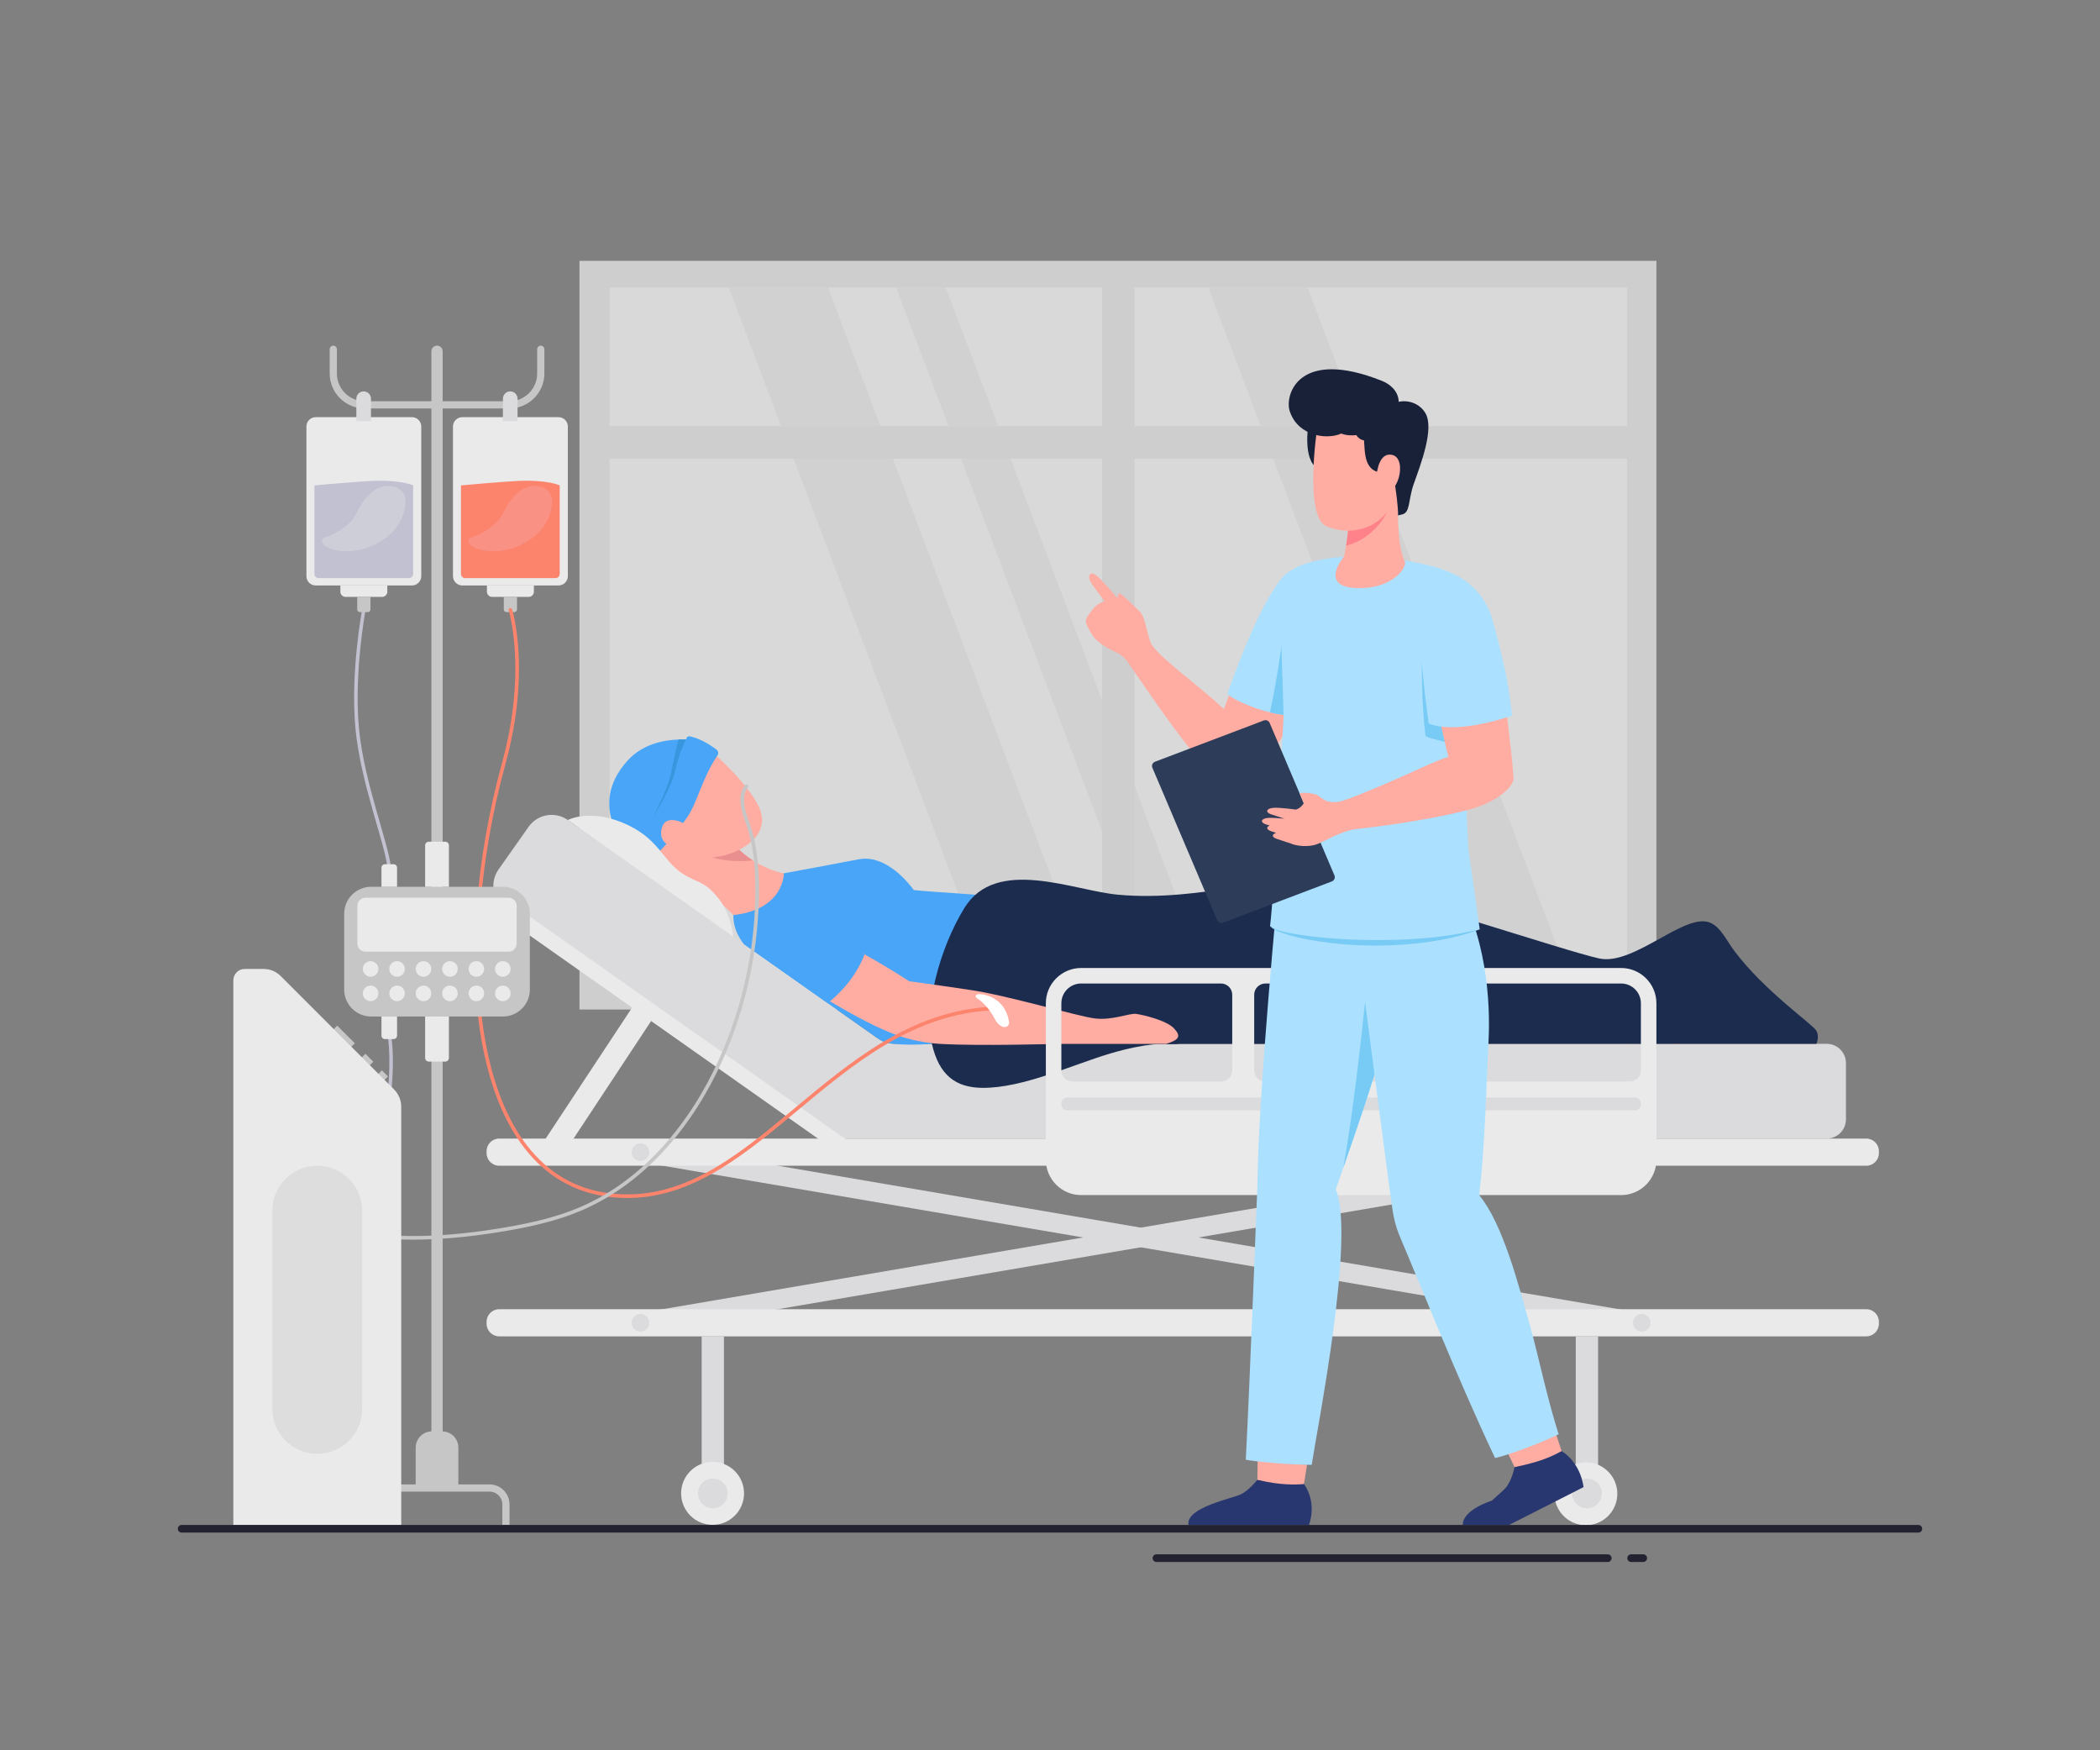 <?xml version="1.0" encoding="utf-8"?>
<!-- Generator: Adobe Illustrator 27.5.0, SVG Export Plug-In . SVG Version: 6.00 Build 0)  -->
<svg version="1.1" xmlns="http://www.w3.org/2000/svg" xmlns:xlink="http://www.w3.org/1999/xlink" x="0px" y="0px"
	 viewBox="0 0 600 500" style="enable-background:new 0 0 600 500;" xml:space="preserve">
<rect x="0" y="0" width="600" height="500" fill="#808080" stroke="none"/>
<g id="BACKGROUND">
	<g id="XMLID_63_">
		<rect id="XMLID_64_" x="-1.186" y="-1.695" style="fill:none;" width="600" height="500"/>
	</g>
</g>
<g id="OBJECTS">
	<g id="XMLID_4_">
		<g id="XMLID_27_" style="opacity:0.7;">
			<rect id="XMLID_58_" x="165.561" y="74.519" style="fill:#EFEFEF;" width="307.698" height="213.872"/>
			<rect id="XMLID_57_" x="174.148" y="82.137" style="fill:#FFFFFF;" width="290.755" height="197.995"/>
			<polygon id="XMLID_56_" style="fill:#F4F4F4;" points="311.582,280.131 283.209,280.131 208.195,82.137 236.568,82.137 			"/>
			<polygon id="XMLID_55_" style="fill:#F4F4F4;" points="448.61,280.131 420.237,280.131 345.224,82.137 373.597,82.137 			"/>
			<polygon id="XMLID_54_" style="fill:#F4F4F4;" points="345.224,280.131 331.037,280.131 256.024,82.137 270.21,82.137 			"/>
			
				<rect id="XMLID_43_" x="314.019" y="-21.675" transform="matrix(-1.836970e-16 1 -1 -1.836970e-16 445.062 -192.27)" style="fill:#EFEFEF;" width="9.295" height="296.141"/>
			<rect id="XMLID_28_" x="314.878" y="82.137" style="fill:#EFEFEF;" width="9.295" height="198.112"/>
		</g>
		<g id="XMLID_334_">
			<g id="XMLID_287_">
				<g id="XMLID_261_">
					<path id="XMLID_268_" style="fill:#DBDBDD;" d="M468.831,380.644c-0.155,0-0.311-0.013-0.468-0.039l-285.797-48.741
						c-1.507-0.257-2.522-1.689-2.264-3.196c0.258-1.507,1.685-2.512,3.195-2.265l285.796,48.741
						c1.508,0.257,2.522,1.689,2.265,3.195C471.328,379.69,470.156,380.644,468.831,380.644z"/>
				</g>
				<g id="XMLID_259_">
					<path id="XMLID_267_" style="fill:#DBDBDD;" d="M183.028,380.644c-1.325,0-2.496-0.954-2.727-2.304
						c-0.257-1.507,0.757-2.938,2.264-3.195l285.797-48.741c1.505-0.247,2.938,0.758,3.196,2.265
						c0.256,1.507-0.757,2.938-2.265,3.196l-285.796,48.741C183.339,380.631,183.182,380.644,183.028,380.644z"/>
				</g>
				<path id="XMLID_1_" style="fill:#EAEAEA;" d="M533.225,333.012H142.627c-1.992,0-3.606-1.614-3.606-3.606v-0.542
					c0-1.992,1.615-3.606,3.606-3.606h390.599c1.992,0,3.606,1.614,3.606,3.606v0.542
					C536.831,331.397,535.217,333.012,533.225,333.012z"/>
				<path id="XMLID_260_" style="fill:#EAEAEA;" d="M533.225,381.753H142.627c-1.992,0-3.606-1.615-3.606-3.606v-0.542
					c0-1.992,1.615-3.606,3.606-3.606h390.599c1.992,0,3.606,1.614,3.606,3.606v0.542
					C536.831,380.138,535.217,381.753,533.225,381.753z"/>
				<path id="XMLID_262_" style="fill:#DBDBDD;" d="M521.912,298.188H255.689c-1.765,0-3.487-0.546-4.93-1.562l-88.521-62.366
					c-3.636-2.561-8.66-1.691-11.221,1.945l-8.588,12.19c-2.561,3.636-1.691,8.659,1.945,11.221l90.954,64.079
					c1.443,1.017,3.165,1.562,4.93,1.562h281.654c3.04,0,5.504-2.464,5.504-5.504v-16.062
					C527.415,300.652,524.951,298.188,521.912,298.188z"/>
				<g id="XMLID_274_">
					<g id="XMLID_273_">
						<rect id="XMLID_266_" x="200.478" y="381.753" style="fill:#DBDBDD;" width="6.369" height="45.21"/>
						
							<ellipse id="XMLID_271_" transform="matrix(0.707 -0.707 0.707 0.707 -242.023 268.969)" style="fill:#EAEAEA;" cx="203.662" cy="426.631" rx="8.992" ry="8.992"/>
						<path id="XMLID_272_" style="fill:#DBDBDD;" d="M207.909,426.631c0,2.345-1.901,4.246-4.246,4.246
							c-2.345,0-4.246-1.901-4.246-4.246c0-2.345,1.901-4.246,4.246-4.246C206.008,422.385,207.909,424.286,207.909,426.631z"/>
					</g>
					<g id="XMLID_275_">
						<rect id="XMLID_278_" x="450.225" y="381.753" style="fill:#DBDBDD;" width="6.369" height="45.21"/>
						
							<ellipse id="XMLID_277_" transform="matrix(0.22 -0.975 0.975 0.22 -62.61 774.939)" style="fill:#EAEAEA;" cx="453.409" cy="426.631" rx="8.992" ry="8.992"/>
						<path id="XMLID_276_" style="fill:#DBDBDD;" d="M457.656,426.631c0,2.345-1.901,4.246-4.246,4.246
							c-2.345,0-4.246-1.901-4.246-4.246c0-2.345,1.901-4.246,4.246-4.246C455.754,422.385,457.656,424.286,457.656,426.631z"/>
					</g>
				</g>
				<g id="XMLID_280_">
					<path id="XMLID_283_" style="fill:#EAEAEA;" d="M243.77,331.859c-0.441,0-0.886-0.131-1.274-0.405l-99.397-70.028
						c-1-0.704-1.24-2.087-0.535-3.087c0.704-1,2.086-1.241,3.087-0.534l99.397,70.028c1,0.704,1.24,2.087,0.535,3.087
						C245.152,331.533,244.467,331.859,243.77,331.859z"/>
				</g>
				<g id="XMLID_281_">
					
						<rect id="XMLID_282_" x="146.07" y="305.163" transform="matrix(0.551 -0.835 0.835 0.551 -180.748 281.143)" style="fill:#EAEAEA;" width="49.477" height="6.646"/>
				</g>
				<g id="XMLID_298_">
					<circle id="XMLID_290_" style="fill:#DBDBDD;" cx="182.988" cy="377.875" r="2.518"/>
					<path id="XMLID_299_" style="fill:#DBDBDD;" d="M185.506,329.135c0,1.391-1.127,2.518-2.518,2.518
						c-1.391,0-2.518-1.127-2.518-2.518c0-1.391,1.127-2.518,2.518-2.518C184.379,326.617,185.506,327.744,185.506,329.135z"/>
					<path id="XMLID_304_" style="fill:#DBDBDD;" d="M471.598,377.875c0,1.391-1.127,2.518-2.518,2.518
						c-1.391,0-2.518-1.127-2.518-2.518c0-1.391,1.127-2.518,2.518-2.518C470.47,375.357,471.598,376.485,471.598,377.875z"/>
				</g>
			</g>
			<g id="XMLID_339_">
				<path id="XMLID_286_" style="fill:#F99C95;" d="M465.996,282.64c0,0,6.826,0.349,8.235,0.285
					c1.409-0.064,4.894-8.226,7.712-10.724c2.818-2.498,2.838-6.283,4.651-6.089c2.039,0.218,2.464,2.695,2.144,4.872
					c-0.32,2.177-2.754,9.607-3.266,13.834c-0.512,4.227-0.648,7.288-1.126,9.504c-0.406,1.879-1.651,3.9-4.901,3.882
					c-3.352-0.019-4.745-1.89-6.603-2.594c-1.857-0.705-8.134-0.742-8.134-0.742L465.996,282.64z"/>
				<path id="XMLID_403_" style="fill:#FFADA2;" d="M198.375,242.358c0,0-2.318,7.346-0.576,8.627
					c6.768,4.977,15.857,14.596,15.857,14.596s5.592,0.948,9.712-3.535c5.992-6.519,0.603-12.57,0.603-12.57
					s-4.138-0.63-8.838-3.657c-1.585-1.026-3.252-2.324-4.834-3.982c-0.023-0.018-0.047-0.036-0.057-0.052
					c-0.353-0.393-0.648-0.734-0.867-1.059L198.375,242.358z"/>
				<path id="XMLID_399_" style="fill:#EA8F8F;" d="M201.634,244.172c0,0,4.272,2.472,13.499,1.647
					c-1.585-1.026-3.252-2.324-4.834-3.982c-0.023-0.018-0.047-0.036-0.057-0.052l-4.487,1.95L201.634,244.172z"/>
				<path id="XMLID_520_" style="fill:#FFADA2;" d="M203.039,255.284c0,0-8.041-10.109-1.002-10.229
					c5.482-0.093,11.325-2.652,13.974-6.062c3.245-4.176,1.133-8.31-0.37-10.656c-2.69-4.197-6.105-7.856-10.058-11.619
					c-4.5-4.284-20.191-5.053-26.421,4.618c-5.811,9.022-1.496,27.35,20.166,32.531C200.214,254.08,202.055,254.546,203.039,255.284
					z"/>
				<path id="XMLID_510_" style="fill:#49A5F7;" d="M204.989,215.815c-4.317,6.305-5.79,13.569-8.665,17.68
					c-7.284,10.385-11.714,13.033-11.714,13.033s-0.649,0.423-1.782-0.536c-4.338-3.658-15.145-15.743-3.565-28.662
					c4.121-4.605,9.942-5.914,14.651-6.079c0.721-0.021,1.411-0.021,2.071,0c0.216-0.556,0.433-1.072,1.278-0.876
					c3.029,0.67,5.945,2.637,7.346,3.668C205.689,214.826,204.989,215.815,204.989,215.815z"/>
				<path id="XMLID_401_" style="fill:#3796DD;" d="M195.984,211.251c0,0-1.916,3.627-3.07,8.912
					c-1.123,5.11-5.996,12.703-6.305,13.177c0.247-0.474,4.173-8.036,5.048-12.147c0.824-3.895,1.566-8.067,2.256-9.942
					C194.634,211.23,195.325,211.23,195.984,211.251z"/>
				<path id="XMLID_289_" style="fill:#49A5F7;" d="M304.783,258.808c-0.956-0.721-2.73-1.121-3.886-1.236
					c-24.188-2.406-34.249-2.683-39.802-3.314c-4.759-6.304-10.502-9.808-15.699-8.791c-5.028,0.989-21.43,4.008-21.43,4.008
					s0.154,10.334-14.414,11.931c0,0-0.423,4.121,3.049,8.335l38.285,26.973c0,0,1.375,0.923,2.648,1.195
					c4.356,0.931,12.724,0.299,12.724,0.299l0-0.001h30.176c2.034,0,5.531-0.699,6.428-1.227c2.955-1.741,6.346-2.375,8.826-5.923
					C317.81,282.296,307.184,268.241,304.783,258.808z"/>
				<path id="XMLID_464_" style="fill:#FFADA2;" d="M194.932,235.023c-1.248-0.694-4.624-1.652-5.633,0.942
					c-2.762,7.098,8.731,7.93,9.865,4.865C200.147,238.169,196.501,235.896,194.932,235.023z"/>
				<path id="XMLID_331_" style="fill:#09085F;" d="M217.24,298.34"/>
				<path id="XMLID_388_" style="fill:#DD768C;" d="M288.057,284.423c0,0,0.007,0.011,0.026,0.015
					c-0.007-0.011-0.015-0.022-0.015-0.022L288.057,284.423z"/>
				<path id="XMLID_332_" style="fill:#F1C9D6;" d="M253.54,279.956"/>
				<path id="XMLID_387_" style="fill:#13213A;" d="M302.863,296.979c0,0,3.879,1.227,13.12,1.227h18.023
					c0,0,37.873-0.99,55.106-4.123c23.252,3.216,79.402,1.36,79.402,1.36l1.66-12.574c-20.459-3.243-77.462-15.932-81.988-16.621
					c-25.487-3.88-50.959-8.28-67.951-7.983C301.052,278.274,302.863,296.979,302.863,296.979z"/>
				<path id="XMLID_340_" style="fill:#FFADA2;" d="M454.388,279.132c0,0,3.264,1.058,6.981,1.924
					c1.374,0.32,10.191-5.445,13.682-6.858c3.491-1.412,4.775-4.974,6.419-4.185c1.848,0.887,1.422,3.363,0.392,5.309
					c-1.03,1.945-5.806,8.134-7.702,11.947c-1.896,3.813-4.255,6.605-5.446,8.533c-1.01,1.636-2.86,3.124-5.916,2.021
					c-3.153-1.138-3.487-2.95-5.002-4.234c-1.515-1.285-8.08-3.188-8.08-3.188L454.388,279.132z"/>
				<path id="XMLID_284_" style="fill:#1C2C4E;" d="M302.863,296.979c0,0,3.219,1.016,8.813,1.227c1.306,0.053,2.744,0.066,4.301,0
					c0.409-0.013,0.871-0.013,1.372,0h18.72c0.158-0.026,0.317-0.053,0.462-0.079c13.839-2.717,27.889-9.736,41.899-14.868
					c35.277,5.66,69.74,11.175,69.74,11.175l6.699-15.377c0,0-63.919-24.201-74.249-24.544c-22.981-0.792-75.837,4.296-75.837,4.296
					s-0.594,4.431-1.538,15.249C302.078,287.425,302.863,296.979,302.863,296.979z"/>
				<path id="XMLID_414_" style="fill:#13213A;" d="M311.676,298.206c1.306,0.053,2.744,0.066,4.301,0H311.676z"/>
				<path id="XMLID_305_" style="fill:#1C2C4E;" d="M518.966,298.186l-185.739,0.021c0,0-5.285-0.453-16.103,2.771
					c-10.818,3.215-24.85,9.88-36.451,9.788c-7.624-0.072-12.363-3.606-14.414-12.559c-2.308-10.056,2.102-27.158,9.272-38.811
					c9.118-14.826,31.115-4.966,43.952-3.802c23.985,2.184,45.508-6.697,62.507-3.431c17,3.266,64.866,19.441,74.912,21.636
					c10.045,2.195,24.768-13.548,31.928-10.128c2.923,1.391,4.359,4.882,6.814,8.133c8.604,11.396,22.261,20.797,23.291,22.6
					C519.863,296.033,519.121,297.846,518.966,298.186z"/>
			</g>
			<path id="XMLID_297_" style="fill:#EAEAEA;" d="M162.239,234.26c0,0,5.946-3.218,15.54,0.71
				c10.512,4.303,11.448,10.913,17.257,14.617c4.536,2.892,6.116,1.865,10.367,7.212c3.5,4.402,4.133,10.784,4.133,10.784
				L162.239,234.26z"/>
			<g id="XMLID_333_">
				<path id="XMLID_296_" style="fill:#FFADA2;" d="M242.686,270.193c0,0,10.646,5.828,17.086,10.131c0,0,6.819,0.888,17.558,2.49
					c10.739,1.602,30.393,7.469,35.416,8.113c5.023,0.644,9.917-1.546,11.848-1.288c1.932,0.258,8.629,1.803,10.818,4.121
					c2.189,2.318,1.421,3.282-2.185,4.441h-31.042c0,0-22.344,0.655-33.613,0.004c-4.126-0.238-8.939-1.172-13.265-2.835
					c-8.591-3.303-19.939-10.42-19.939-10.42L242.686,270.193z"/>
				<path id="XMLID_303_" style="fill:#49A5F7;" d="M247.003,272.707c-3.173,8.005-8.598,12.17-10.463,13.901l-23.938-16.868
					c-3.297-3.651,5.116-7.982,5.116-7.982C230.452,257.122,239.276,265.217,247.003,272.707z"/>
			</g>
			<g id="XMLID_288_">
				<path id="XMLID_265_" style="fill:#EAEAEA;" d="M463.178,276.526H308.895c-5.558,0-10.081,4.522-10.081,10.081v44.709
					c0,5.558,4.522,10.08,10.081,10.08h154.284c5.558,0,10.08-4.522,10.08-10.08v-44.709
					C473.258,281.047,468.737,276.526,463.178,276.526z M413.73,284.166v21.585c0,1.773-1.437,3.21-3.21,3.21h-48.968
					c-1.772,0-3.209-1.437-3.209-3.21v-21.585c0-1.772,1.437-3.209,3.209-3.209h48.968
					C412.293,280.957,413.73,282.393,413.73,284.166z M303.245,305.751v-19.144c0-3.12,2.53-5.65,5.65-5.65h39.961
					c1.773,0,3.209,1.437,3.209,3.209v21.585c0,1.773-1.437,3.21-3.209,3.21h-42.402
					C304.682,308.961,303.245,307.524,303.245,305.751z M465.618,308.961h-42.402c-1.773,0-3.21-1.437-3.21-3.21v-21.585
					c0-1.772,1.437-3.209,3.21-3.209h39.962c3.12,0,5.649,2.529,5.649,5.649v19.145
					C468.828,307.524,467.391,308.961,465.618,308.961z"/>
				<path id="XMLID_279_" style="fill:#DBDBDD;" d="M467.111,317.204H304.962c-0.948,0-1.717-0.769-1.717-1.717v-0.258
					c0-0.948,0.769-1.717,1.717-1.717h162.148c0.948,0,1.717,0.769,1.717,1.717v0.258
					C468.828,316.436,468.059,317.204,467.111,317.204z"/>
			</g>
		</g>
		<g id="XMLID_381_">
			<path id="XMLID_409_" style="fill:#283770;" d="M446.171,414.521c0,0-5.158,2.422-13.441,4.573c0,0-0.729,3.761-2.451,5.835
				c-0.564,0.695-2.208,2.074-4.046,3.758l-0.001-0.001c0,0-8.309,2.525-8.309,6.937h13.253l21.263-10.802
				C452.441,424.821,451.851,418.143,446.171,414.521z"/>
			<path id="XMLID_408_" style="fill:#283770;" d="M339.577,435.62h34.416c0,0,2.487-6.023-1.425-11.705
				c0,0-5.186,0.281-13.309-1.189c0,0-2.413,3.045-4.754,4.171C352.151,428.034,338.669,430.682,339.577,435.62z"/>
			<path id="XMLID_509_" style="fill:#FFADA2;" d="M359.253,422.72c6.446,1.603,11.111,1.441,13.313,1.198
				c0.272-1.581,0.569-3.453,0.884-5.523c-6.321-0.119-11.552-0.917-14.128-1.389C359.293,419.213,359.27,421.142,359.253,422.72z"
				/>
			<path id="XMLID_405_" style="fill:#ABE0FF;" d="M394.557,300.779l-1.257-20.961l-2.169-28.382c-4.04,0.15-7.9,0.299-11.042,0.434
				c-9.755,0.404-14.692-0.494-14.692-0.494c0,0.006-5.932,61.036-6.119,86.789c0,0-2.125,55.534-3.34,78.842
				c2.379,0.437,11.847,1.448,18.834,1.448c1.628-10.705,12.527-65.453,6.874-78.686c0.658-1.9,2.169-6.179,2.169-6.239
				C387.405,323.236,391.939,310.04,394.557,300.779z"/>
			<path id="XMLID_406_" style="fill:#78CBF4;" d="M383.815,333.53c3.591-10.294,8.124-23.49,10.742-32.751l-4.07-19.33
				C390.488,281.448,387.69,311.536,383.815,333.53z"/>
			<path id="XMLID_469_" style="fill:#FFADA2;" d="M446.172,414.521c-0.536-1.614-1.203-3.641-1.949-5.927
				c-7.515,3.681-12.111,4.701-14.151,4.977c0.933,1.911,1.827,3.762,2.66,5.523C440.783,417.528,444.302,415.551,446.172,414.521z"
				/>
			<path id="XMLID_467_" style="fill:#ABE0FF;" d="M437.666,380.644c-3.805-13.868-8.32-31.12-15.064-39.249
				c1.641-12.616,2.114-32.565,2.729-44.841c0.408-8.981-0.163-30.368-10.915-46.128c0,0-13.332,0.762-25.232,1.502v27.892
				c0,0,7.87,60.732,8.747,66.238c0.181,1.095,0.669,4.042,2.137,7.449c4.53,10.516,16.359,40.415,27.088,62.987
				c1.819-0.247,11.48-3.491,18.18-6.773C442.329,400.509,439.563,387.569,437.666,380.644z"/>
			<path id="XMLID_404_" style="fill:#FFADA2;" d="M353.894,190.993c-1.671,4.488-3.495,9.818-4.18,11.556
				c-8.049-7.348-17.729-14.176-20.572-18.266c-0.822-1.182-1.294-4.21-1.765-5.48c-0.311-1.422-0.86-3.274-1.721-4.092
				c-1.492-1.417-5.194-5.213-5.803-5.157c-0.304,0.028-0.562,0.564-0.545,1.383c-1.23-1.472-2.641-3.116-4.741-5.359
				c-2.039-2.177-2.862-1.794-3.112-1.532c-1.043,1.088,1.189,3.752,1.306,3.888l2.865,3.888c0,0-1.514,0.155-3.168,1.933
				c-0.529,0.568-1.852,2.493-1.852,2.493c-0.387,0.603-0.464,1.347-0.199,2.012c0.276,0.694,0.778,1.722,1.685,3.151
				c1.975,3.112,7.753,5.36,7.76,5.363c0.957,0.801,1.943,1.784,1.946,1.787c3.608,4.94,24.038,36.365,29.968,36.369
				c4.617,0.003,12.26-8.112,19.199-23.469C367.181,200.025,360.466,194.982,353.894,190.993z"/>
			<path id="XMLID_402_" style="fill:#ABE0FF;" d="M350.675,198.204c0,0,1.107,1.389,6.224,3.379
				c1.032,0.419,2.139,0.823,3.322,1.182c0.958,0.314,1.96,0.583,3.007,0.823l0.419,0.105c1.541,0.344,3.157,0.583,4.848,0.628
				l-0.15-17.505l-0.642-23.057C367.702,163.759,361.46,167.533,350.675,198.204z"/>
			<path id="XMLID_514_" style="fill:#78CBF4;" d="M368.497,204.317c-1.69-0.041-3.307-0.278-4.853-0.628l-0.412-0.103
				c-0.134-0.031-0.258-0.062-0.392-0.093c2.534-11.92,3.585-21.234,3.668-21.986c0.01-0.031,0.01-0.051,0.01-0.051l1.824,5.357
				L368.497,204.317z"/>
			<path id="XMLID_400_" style="fill:#ABE0FF;" d="M419.794,244.63c0.685,4.274,2.983,20.863,2.983,20.863s-1.75,0.495-3.092,0.907
				c-4.11,1.274-19.874,4.223-39.364,2.307c-15.631-1.537-17.451-4.156-17.451-4.156c0.288-2.206,0.658-6.891,1.069-12.7
				c-0.082-0.658,0-1.398,0.151-2.206c1.233-18.084,2.631-44.758,2.645-44.937c-0.439-20.92-1.891-38.004,0.055-40.1
				c3.137-3.384,11.358-6.055,24.66-5.658c4.617,0.151,12.111,1.26,18.769,3.069c0,0,0.041,0.028,0.082,0.041
				c0.644,0.205,4.987,1.822,9.48,6.631c1.507,1.603,3.041,3.562,4.439,5.946c-0.315,7.48-1.932,20.907-2.85,32.524
				c-0.123,1.48-2.014,8.33-2.672,11.439C418.698,218.599,419.109,240.355,419.794,244.63z"/>
			<path id="XMLID_383_" style="fill:#78CBF4;" d="M422.777,265.493c-7.034,2.599-14.338,3.802-21.803,4.339
				c-9.044,0.651-18.3,0.233-27.221-1.429c-2.166-0.404-4.327-0.889-6.42-1.583c-1.463-0.484-3.442-1.04-4.463-2.27
				c0.938,0.918,2.61,1.27,3.841,1.585c1.875,0.48,3.797,0.787,5.711,1.06c4.305,0.614,8.662,0.963,13.005,1.168
				c8.786,0.415,17.613,0.188,26.351-0.85C415.512,267.069,419.113,266.298,422.777,265.493z"/>
			<path id="XMLID_515_" style="fill:#78CBF4;" d="M421.371,207.161c-0.072,0.845-0.711,3.421-1.37,6.058
				c-7.624-1.144-10.21-2.102-10.21-2.102c-0.577-0.051-1.69-0.433-2.493-0.824c-1.216-9.932-1.02-20.987-1.02-20.987l8.119,2.411
				L421.371,207.161z"/>
			<g id="XMLID_390_">
				<path id="XMLID_397_" style="fill:#192139;" d="M373.804,121.397c0,0-1.639,9.987,2.675,12.432
					c3.581,2.029,3.596-3.908,3.596-3.908l0.211-5.8L373.804,121.397z"/>
				<path id="XMLID_396_" style="fill:#FFADA2;" d="M386.709,167.936c-9.741-0.767-2.658-9.028-2.658-9.028s0.247-1.165,0.548-3.014
					c0.274-1.686,0.589-3.959,0.767-6.453c0.014-0.178,0.027-0.37,0.041-0.548l5.63-2.808l8.796-6.905
					c0,0-1.466,13.878,1.343,20.811C402.71,161.607,397.847,168.813,386.709,167.936z"/>
				<path id="XMLID_395_" style="fill:#FF8189;" d="M396.326,146.276c0,0-3.427,7.496-11.727,9.618
					c0.274-1.686,0.589-3.959,0.767-6.453l5.672-3.356L396.326,146.276z"/>
				<path id="XMLID_394_" style="fill:#FFADA2;" d="M376.336,122.394c0,0-3.83,24.924,2.639,27.957c0,0,9.246,4.336,16.543-3.146
					c2.102-2.155,3.674-4.759,4.798-7.552c1.825-4.536,4.673-12.974,3.227-18.483C401.483,113.324,379.06,104.327,376.336,122.394z"
					/>
				<path id="XMLID_393_" style="fill:#192139;" d="M407.231,117.969c-1.717-2.833-5.059-3.778-7.592-3.177
					c-0.107-3.391-2.927-5.24-4.744-5.967c-23.929-9.573-27.91,4.036-26.401,8.629c1.295,3.941,4.224,5.744,6.712,6.567
					c1.921,0.636,3.985,0.782,5.98,0.44c0.717-0.123,1.435-0.317,1.969-0.624c1.439,0.564,2.944,0.611,4.37,0.465
					c0.417,0.685,1.098,1.292,2.197,1.509c0.217,2.74,0.105,5.814,1.893,7.808c1.252,1.395,3.704,1.76,6.258,1.679
					c0.229,0.626,0.423,1.337,0.55,2.171c0.427,2.785,1.046,7.125,1.027,9.764l1.079-0.257c2.492-0.518,1.733-4.027,3.408-8.753
					C405.905,132.673,409.892,122.361,407.231,117.969z"/>
				<path id="XMLID_392_" style="fill:#2C3C59;" d="M329.252,219.323l18.528,43.567c0.272,0.638,0.999,0.949,1.647,0.703
					l31.111-11.8c0.686-0.26,1.018-1.039,0.731-1.714l-3.978-9.356l-4.279-10.084l-0.239-0.568c-0.015-0.015-0.015-0.045-0.03-0.06
					l-2.469-5.805l-7.519-17.694c-0.271-0.638-0.999-0.949-1.647-0.703l-31.125,11.8
					C329.297,217.869,328.965,218.648,329.252,219.323z"/>
			</g>
			<path id="XMLID_384_" style="fill:#FFADA2;" d="M394.676,140.242c4.557,2.487,7.647-9.138,3.155-10.275
				c-3.407-0.863-4.197,3.945-4.197,3.945S392.073,138.822,394.676,140.242z"/>
			<path id="XMLID_513_" style="fill:#FFADA2;" d="M386.898,236.915c-4.461,0.835-9.468,3.956-10.941,4.368
				c-3.761,1.051-7.057-0.216-7.088-0.299c-1.463-0.474-3.379-1.102-4.121-1.36c-1.442-0.495-1.411-1.329-0.124-1.69
				c-0.628-0.206-1.164-0.381-1.484-0.494c-1.339-0.464-1.391-1.216-0.361-1.607c-0.495-0.144-0.907-0.268-1.144-0.35
				c-1.69-0.587-1.36-1.648,0.68-1.834c0.855-0.082,2.874,0.062,4.636,0.216c-1.411-0.453-3.122-1.01-3.812-1.247
				c-1.69-0.587-1.36-1.659,0.67-1.844c1.69-0.155,6.439,0.495,6.439,0.495c0.62-0.129,1.545-0.687,2.263-1.804l-1.228-2.887
				c1.954-0.322,4.435,0.26,4.868,0.456c0.896,0.392,1.288,1.03,2.493,1.597c1.473,0.701,3.111,0.546,4.028,0.371
				c2.504-0.556,10.427-3.822,19.246-7.768c4.142-1.844,8.366-3.925,11.91-5.028c-0.526-1.813-0.526-1.999-0.979-3.997
				c-0.969-4.101-1.793-8.294-2.38-11.549c-0.608-3.369-0.968-5.677-0.968-5.677l18.761-7.779c0,0,0.474,3.256,1.092,7.871
				c0.443,3.348,0.958,7.397,1.453,11.457v0.021c0.732,6.058,1.422,12.065,1.628,15.671c0.229,1.989-3.799,6.694-13.007,9.141
				C406.073,234.914,386.898,236.915,386.898,236.915z"/>
			<path id="XMLID_382_" style="fill:#ABE0FF;" d="M429.292,188.196c-0.026-0.107-0.061-0.206-0.089-0.313
				c-0.947-4.162-1.97-7.983-2.882-11.136c-1.758-6.074-6.264-10.981-12.149-13.295c-0.359-0.141-0.688-0.268-0.988-0.382
				c-0.615-0.238-1.156-0.434-1.607-0.592c-0.016-0.006-0.034-0.012-0.034-0.012l0,0c-0.76-0.265-1.239-0.412-1.239-0.412
				l3.919,10.099l0.621,2.243l-8.763,10.128c0,7.473,2.119,22.144,2.119,22.144c3.591,1.52,8.686,1.23,13.167,0.485
				c5.37-0.922,10.654-2.68,10.654-2.68S431.218,196.011,429.292,188.196z"/>
		</g>
		<g id="XMLID_313_">
			<path id="XMLID_20_" style="fill:#C6C6C6;" d="M123.252,425.079h3.224V100.35c0-0.89-0.722-1.612-1.612-1.612l0,0
				c-0.89,0-1.612,0.722-1.612,1.612V425.079z"/>
			<g id="XMLID_300_">
				<path id="XMLID_24_" style="fill:#C6C6C6;" d="M104.195,116.682h41.34c5.523,0,10-4.477,10-10v-6.914
					c0-0.569-0.461-1.03-1.03-1.03l0,0c-0.569,0-1.03,0.461-1.03,1.03v6.914c0,4.385-3.555,7.939-7.939,7.939h-41.34
					c-4.385,0-7.939-3.555-7.939-7.939v-6.914c0-0.569-0.461-1.03-1.03-1.03l0,0c-0.569,0-1.03,0.461-1.03,1.03v6.914
					C94.195,112.204,98.672,116.682,104.195,116.682z"/>
			</g>
			<path id="XMLID_23_" style="fill:#C6C6C6;" d="M118.769,425.079h12.192v-11.548c0-2.561-2.076-4.636-4.636-4.636h-2.919
				c-2.561,0-4.636,2.076-4.636,4.636V425.079z"/>
			<path id="XMLID_306_" style="fill:none;stroke:#C6C6C6;stroke-width:2.061;stroke-miterlimit:10;" d="M105.184,435.624v-5.857
				c0-2.589,2.099-4.688,4.688-4.688h14.993h14.993c2.589,0,4.688,2.099,4.688,4.688v5.857"/>
			<g id="XMLID_285_">
				<path id="XMLID_311_" style="fill:#EAEAEA;" d="M140.608,170.514h10.445c0.82,0,1.486-0.665,1.486-1.486v-1.777h-13.417v1.777
					C139.122,169.848,139.787,170.514,140.608,170.514z"/>
				<path id="XMLID_301_" style="fill:#EAEAEA;" d="M132.088,167.251h27.486c1.472,0,2.665-1.193,2.665-2.665v-42.749
					c0-1.472-1.193-2.665-2.665-2.665h-27.486c-1.472,0-2.665,1.193-2.665,2.665v42.749
					C129.423,166.058,130.616,167.251,132.088,167.251z"/>
				<path id="XMLID_302_" style="fill:#FC846D;" d="M132.913,165.152h25.796c0.665,0,1.204-0.539,1.204-1.204v-25.287
					c0,0-3.252-1.61-11.591-1.288c-4.163,0.161-16.613,1.288-16.613,1.288v25.287C131.709,164.613,132.248,165.152,132.913,165.152z
					"/>
				<path id="XMLID_309_" style="fill:#F99285;" d="M157.706,143.834c0,0-0.107,5.847-5.731,9.916
					c-8.811,6.375-18.309,3.136-18.094,0.837c0.146-1.567,1.198-0.365,6.027-3.713c4.83-3.348,3.686-6.461,8.204-10.26
					C152.684,136.77,158.415,139.52,157.706,143.834z"/>
			</g>
			<path id="XMLID_308_" style="fill:#DBDBDD;" d="M145.779,111.809L145.779,111.809c1.156,0,2.093,0.937,2.093,2.093v6.428h-4.186
				v-6.428C143.686,112.746,144.623,111.809,145.779,111.809z"/>
			<path id="XMLID_312_" style="fill:#C6C6C6;" d="M144.67,174.85h2.32c0.402,0,0.729-0.326,0.729-0.729v-3.607h-3.778v3.607
				C143.942,174.523,144.268,174.85,144.67,174.85z"/>
			<path id="XMLID_9_" style="fill:none;stroke:#C1C1D1;stroke-linecap:round;stroke-miterlimit:10;" d="M103.956,174.216
				c0,0-3.403,18.089-1.889,33.964c1.515,15.875,8.916,34,9.153,40.125"/>
			<path id="XMLID_26_" style="fill:none;stroke:#C1C1D1;stroke-linecap:round;stroke-miterlimit:10;" d="M111.219,295.555
				c0,0,1.862,9.25-1.388,26.75"/>
			<g id="XMLID_19_">
				<path id="XMLID_42_" style="fill:#EAEAEA;" d="M98.733,170.514h10.445c0.821,0,1.486-0.665,1.486-1.486v-1.777H97.247v1.777
					C97.247,169.848,97.912,170.514,98.733,170.514z"/>
				<path id="XMLID_40_" style="fill:#EAEAEA;" d="M90.213,167.251h27.486c1.472,0,2.665-1.193,2.665-2.665v-42.749
					c0-1.472-1.193-2.665-2.665-2.665H90.213c-1.472,0-2.665,1.193-2.665,2.665v42.749
					C87.548,166.058,88.741,167.251,90.213,167.251z"/>
				<path id="XMLID_22_" style="fill:#C1C1D1;" d="M91.038,165.152h25.796c0.665,0,1.204-0.539,1.204-1.204v-25.287
					c0,0-3.252-1.61-11.591-1.288c-4.163,0.161-16.613,1.288-16.613,1.288v25.287C89.834,164.613,90.373,165.152,91.038,165.152z"/>
				<path id="XMLID_21_" style="fill:#CECED8;" d="M115.831,143.834c0,0-0.107,5.847-5.731,9.916
					c-8.811,6.375-18.309,3.136-18.094,0.837c0.146-1.567,1.198-0.365,6.027-3.713c4.829-3.348,3.686-6.461,8.203-10.26
					C110.809,136.77,116.54,139.52,115.831,143.834z"/>
			</g>
			<path id="XMLID_18_" style="fill:#DBDBDD;" d="M103.904,111.809L103.904,111.809c1.156,0,2.093,0.937,2.093,2.093v6.428h-4.185
				v-6.428C101.811,112.746,102.748,111.809,103.904,111.809z"/>
			<path id="XMLID_12_" style="fill:#C6C6C6;" d="M102.795,174.85h2.32c0.402,0,0.729-0.326,0.729-0.729v-3.607h-3.778v3.607
				C102.067,174.523,102.393,174.85,102.795,174.85z"/>
			<path id="XMLID_538_" style="fill:none;stroke:#FC846D;stroke-width:1.03;stroke-linecap:round;stroke-miterlimit:10;" d="
				M145.831,174.216c0,0,5.417,17.172-1.889,43.819c-14.983,54.644-10.055,118.428,30.133,123.36
				c41.057,5.039,62.945-51.006,109.457-53.3"/>
			<path id="XMLID_540_" style="fill:#FFFFFF;" d="M279.1,285.154c0,0,2.759,1.46,5.056,5.817c1.872,3.552,4.408,2.631,4.131,0.901
				c-0.439-2.747-1.758-5.203-4.422-6.718C281.201,283.639,277.597,283.587,279.1,285.154z"/>
			<g id="XMLID_537_">
				<path id="XMLID_314_" style="fill:#C6C6C6;" d="M143.672,290.389h-37.615c-4.263,0-7.718-3.456-7.718-7.718v-21.632
					c0-4.263,3.456-7.718,7.718-7.718h37.615c4.263,0,7.718,3.456,7.718,7.718v21.632
					C151.39,286.933,147.934,290.389,143.672,290.389z"/>
				<path id="XMLID_389_" style="fill:#EAEAEA;" d="M145.327,271.854h-40.926c-1.264,0-2.289-1.025-2.289-2.289v-10.821
					c0-1.264,1.025-2.289,2.289-2.289h40.926c1.264,0,2.289,1.025,2.289,2.289v10.821
					C147.616,270.83,146.592,271.854,145.327,271.854z"/>
				<g id="XMLID_398_">
					<path id="XMLID_391_" style="fill:#EAEAEA;" d="M108.116,276.798c0,1.229-0.997,2.226-2.226,2.226
						c-1.229,0-2.226-0.996-2.226-2.226c0-1.229,0.997-2.226,2.226-2.226C107.119,274.572,108.116,275.569,108.116,276.798z"/>
					<path id="XMLID_407_" style="fill:#EAEAEA;" d="M115.671,276.798c0,1.229-0.997,2.226-2.226,2.226
						c-1.229,0-2.226-0.996-2.226-2.226c0-1.229,0.997-2.226,2.226-2.226C114.675,274.572,115.671,275.569,115.671,276.798z"/>
					<path id="XMLID_468_" style="fill:#EAEAEA;" d="M123.227,276.798c0,1.229-0.997,2.226-2.226,2.226
						c-1.229,0-2.226-0.996-2.226-2.226c0-1.229,0.997-2.226,2.226-2.226C122.23,274.572,123.227,275.569,123.227,276.798z"/>
					<path id="XMLID_511_" style="fill:#EAEAEA;" d="M130.782,276.798c0,1.229-0.997,2.226-2.226,2.226
						c-1.229,0-2.226-0.996-2.226-2.226c0-1.229,0.997-2.226,2.226-2.226C129.786,274.572,130.782,275.569,130.782,276.798z"/>
					<circle id="XMLID_518_" style="fill:#EAEAEA;" cx="136.112" cy="276.798" r="2.226"/>
					<circle id="XMLID_524_" style="fill:#EAEAEA;" cx="143.667" cy="276.798" r="2.226"/>
				</g>
				<g id="XMLID_527_">
					<path id="XMLID_533_" style="fill:#EAEAEA;" d="M108.116,283.781c0,1.229-0.997,2.226-2.226,2.226
						c-1.229,0-2.226-0.997-2.226-2.226c0-1.229,0.997-2.226,2.226-2.226C107.119,281.556,108.116,282.552,108.116,283.781z"/>
					<path id="XMLID_532_" style="fill:#EAEAEA;" d="M115.671,283.781c0,1.229-0.997,2.226-2.226,2.226
						c-1.229,0-2.226-0.997-2.226-2.226c0-1.229,0.997-2.226,2.226-2.226C114.675,281.556,115.671,282.552,115.671,283.781z"/>
					<path id="XMLID_531_" style="fill:#EAEAEA;" d="M123.227,283.781c0,1.229-0.997,2.226-2.226,2.226
						c-1.229,0-2.226-0.997-2.226-2.226c0-1.229,0.997-2.226,2.226-2.226C122.23,281.556,123.227,282.552,123.227,283.781z"/>
					<path id="XMLID_530_" style="fill:#EAEAEA;" d="M130.782,283.781c0,1.229-0.997,2.226-2.226,2.226
						c-1.229,0-2.226-0.997-2.226-2.226c0-1.229,0.997-2.226,2.226-2.226C129.786,281.556,130.782,282.552,130.782,283.781z"/>
					<path id="XMLID_529_" style="fill:#EAEAEA;" d="M138.337,283.781c0,1.229-0.996,2.226-2.226,2.226
						c-1.229,0-2.226-0.997-2.226-2.226c0-1.229,0.997-2.226,2.226-2.226C137.341,281.556,138.337,282.552,138.337,283.781z"/>
					<path id="XMLID_528_" style="fill:#EAEAEA;" d="M145.893,283.781c0,1.229-0.997,2.226-2.226,2.226
						c-1.229,0-2.226-0.997-2.226-2.226c0-1.229,0.997-2.226,2.226-2.226C144.896,281.556,145.893,282.552,145.893,283.781z"/>
				</g>
				<g id="XMLID_534_">
					<path id="XMLID_526_" style="fill:#EAEAEA;" d="M128.264,253.32h-6.799v-11.812c0-0.588,0.476-1.064,1.064-1.064h4.671
						c0.588,0,1.064,0.476,1.064,1.064V253.32z"/>
					<path id="XMLID_535_" style="fill:#EAEAEA;" d="M121.465,290.389h6.799v11.812c0,0.587-0.476,1.064-1.064,1.064h-4.671
						c-0.588,0-1.064-0.476-1.064-1.064V290.389z"/>
					<path id="XMLID_539_" style="fill:#EAEAEA;" d="M113.446,253.32h-4.452v-5.467c0-0.536,0.435-0.971,0.971-0.971h2.509
						c0.536,0,0.971,0.435,0.971,0.971V253.32z"/>
				</g>
				<path id="XMLID_541_" style="fill:#EAEAEA;" d="M108.994,290.389h4.452v5.467c0,0.536-0.435,0.971-0.971,0.971h-2.509
					c-0.536,0-0.971-0.435-0.971-0.971V290.389z"/>
			</g>
		</g>
		<g id="XMLID_7_">
			
				<path id="XMLID_17_" style="fill:none;stroke:#C6C6C6;stroke-width:1.03;stroke-linecap:round;stroke-linejoin:round;stroke-miterlimit:10;" d="
				M97.187,351.535c15.454,3.309,31.545,2.282,47.124-0.376c7.287-1.243,14.563-2.854,21.373-5.732
				c18.487-7.814,32.106-24.493,40.308-42.811c6.89-15.388,10.441-32.26,10.339-49.119c-0.038-6.351-0.609-12.794-2.848-18.738
				c-1.253-3.327-2.372-7.311-0.217-10.139"/>
			
				<rect id="XMLID_16_" x="97.147" y="292.707" transform="matrix(0.707 -0.707 0.707 0.707 -180.731 156.194)" style="fill:#C6C6C6;" width="2.06" height="7.103"/>
			
				<rect id="XMLID_15_" x="103.812" y="301.329" transform="matrix(0.707 -0.707 0.707 0.707 -183.488 162.852)" style="fill:#C6C6C6;" width="2.06" height="3.187"/>
			
				<rect id="XMLID_14_" x="108.279" y="306.158" transform="matrix(0.707 -0.707 0.707 0.707 -185.341 167.325)" style="fill:#C6C6C6;" width="2.06" height="2.463"/>
			<path id="XMLID_3_" style="fill:#EAEAEA;" d="M66.665,435.62V280.051c0-1.797,1.456-3.253,3.253-3.253h5.406
				c1.823,0,3.57,0.724,4.859,2.013l32.386,32.386c1.325,1.325,2.069,3.122,2.069,4.995v119.432L66.665,435.62z"/>
			<path id="XMLID_2_" style="fill:#DDDDDD;" d="M90.651,415.31L90.651,415.31c-7.086,0-12.83-5.744-12.83-12.83v-56.638
				c0-7.086,5.744-12.83,12.83-12.83l0,0c7.086,0,12.83,5.744,12.83,12.83v56.638C103.481,409.565,97.737,415.31,90.651,415.31z"/>
		</g>
		<g id="XMLID_13_">
			<path id="XMLID_10_" style="fill:#232230;" d="M548.097,437.814H51.903c-0.605,0-1.095-0.49-1.095-1.095
				c0-0.605,0.49-1.095,1.095-1.095h496.195c0.605,0,1.095,0.49,1.095,1.095C549.193,437.324,548.703,437.814,548.097,437.814z"/>
			<path id="XMLID_8_" style="fill:#232230;" d="M459.363,446.209H330.415c-0.605,0-1.095-0.49-1.095-1.095
				c0-0.605,0.49-1.095,1.095-1.095h128.949c0.605,0,1.095,0.49,1.095,1.095C460.458,445.719,459.968,446.209,459.363,446.209z"/>
			<path id="XMLID_5_" style="fill:#232230;" d="M469.498,446.209h-3.458c-0.605,0-1.095-0.49-1.095-1.095
				c0-0.605,0.49-1.095,1.095-1.095h3.458c0.605,0,1.095,0.49,1.095,1.095C470.593,445.719,470.103,446.209,469.498,446.209z"/>
		</g>
	</g>
</g>
</svg>
